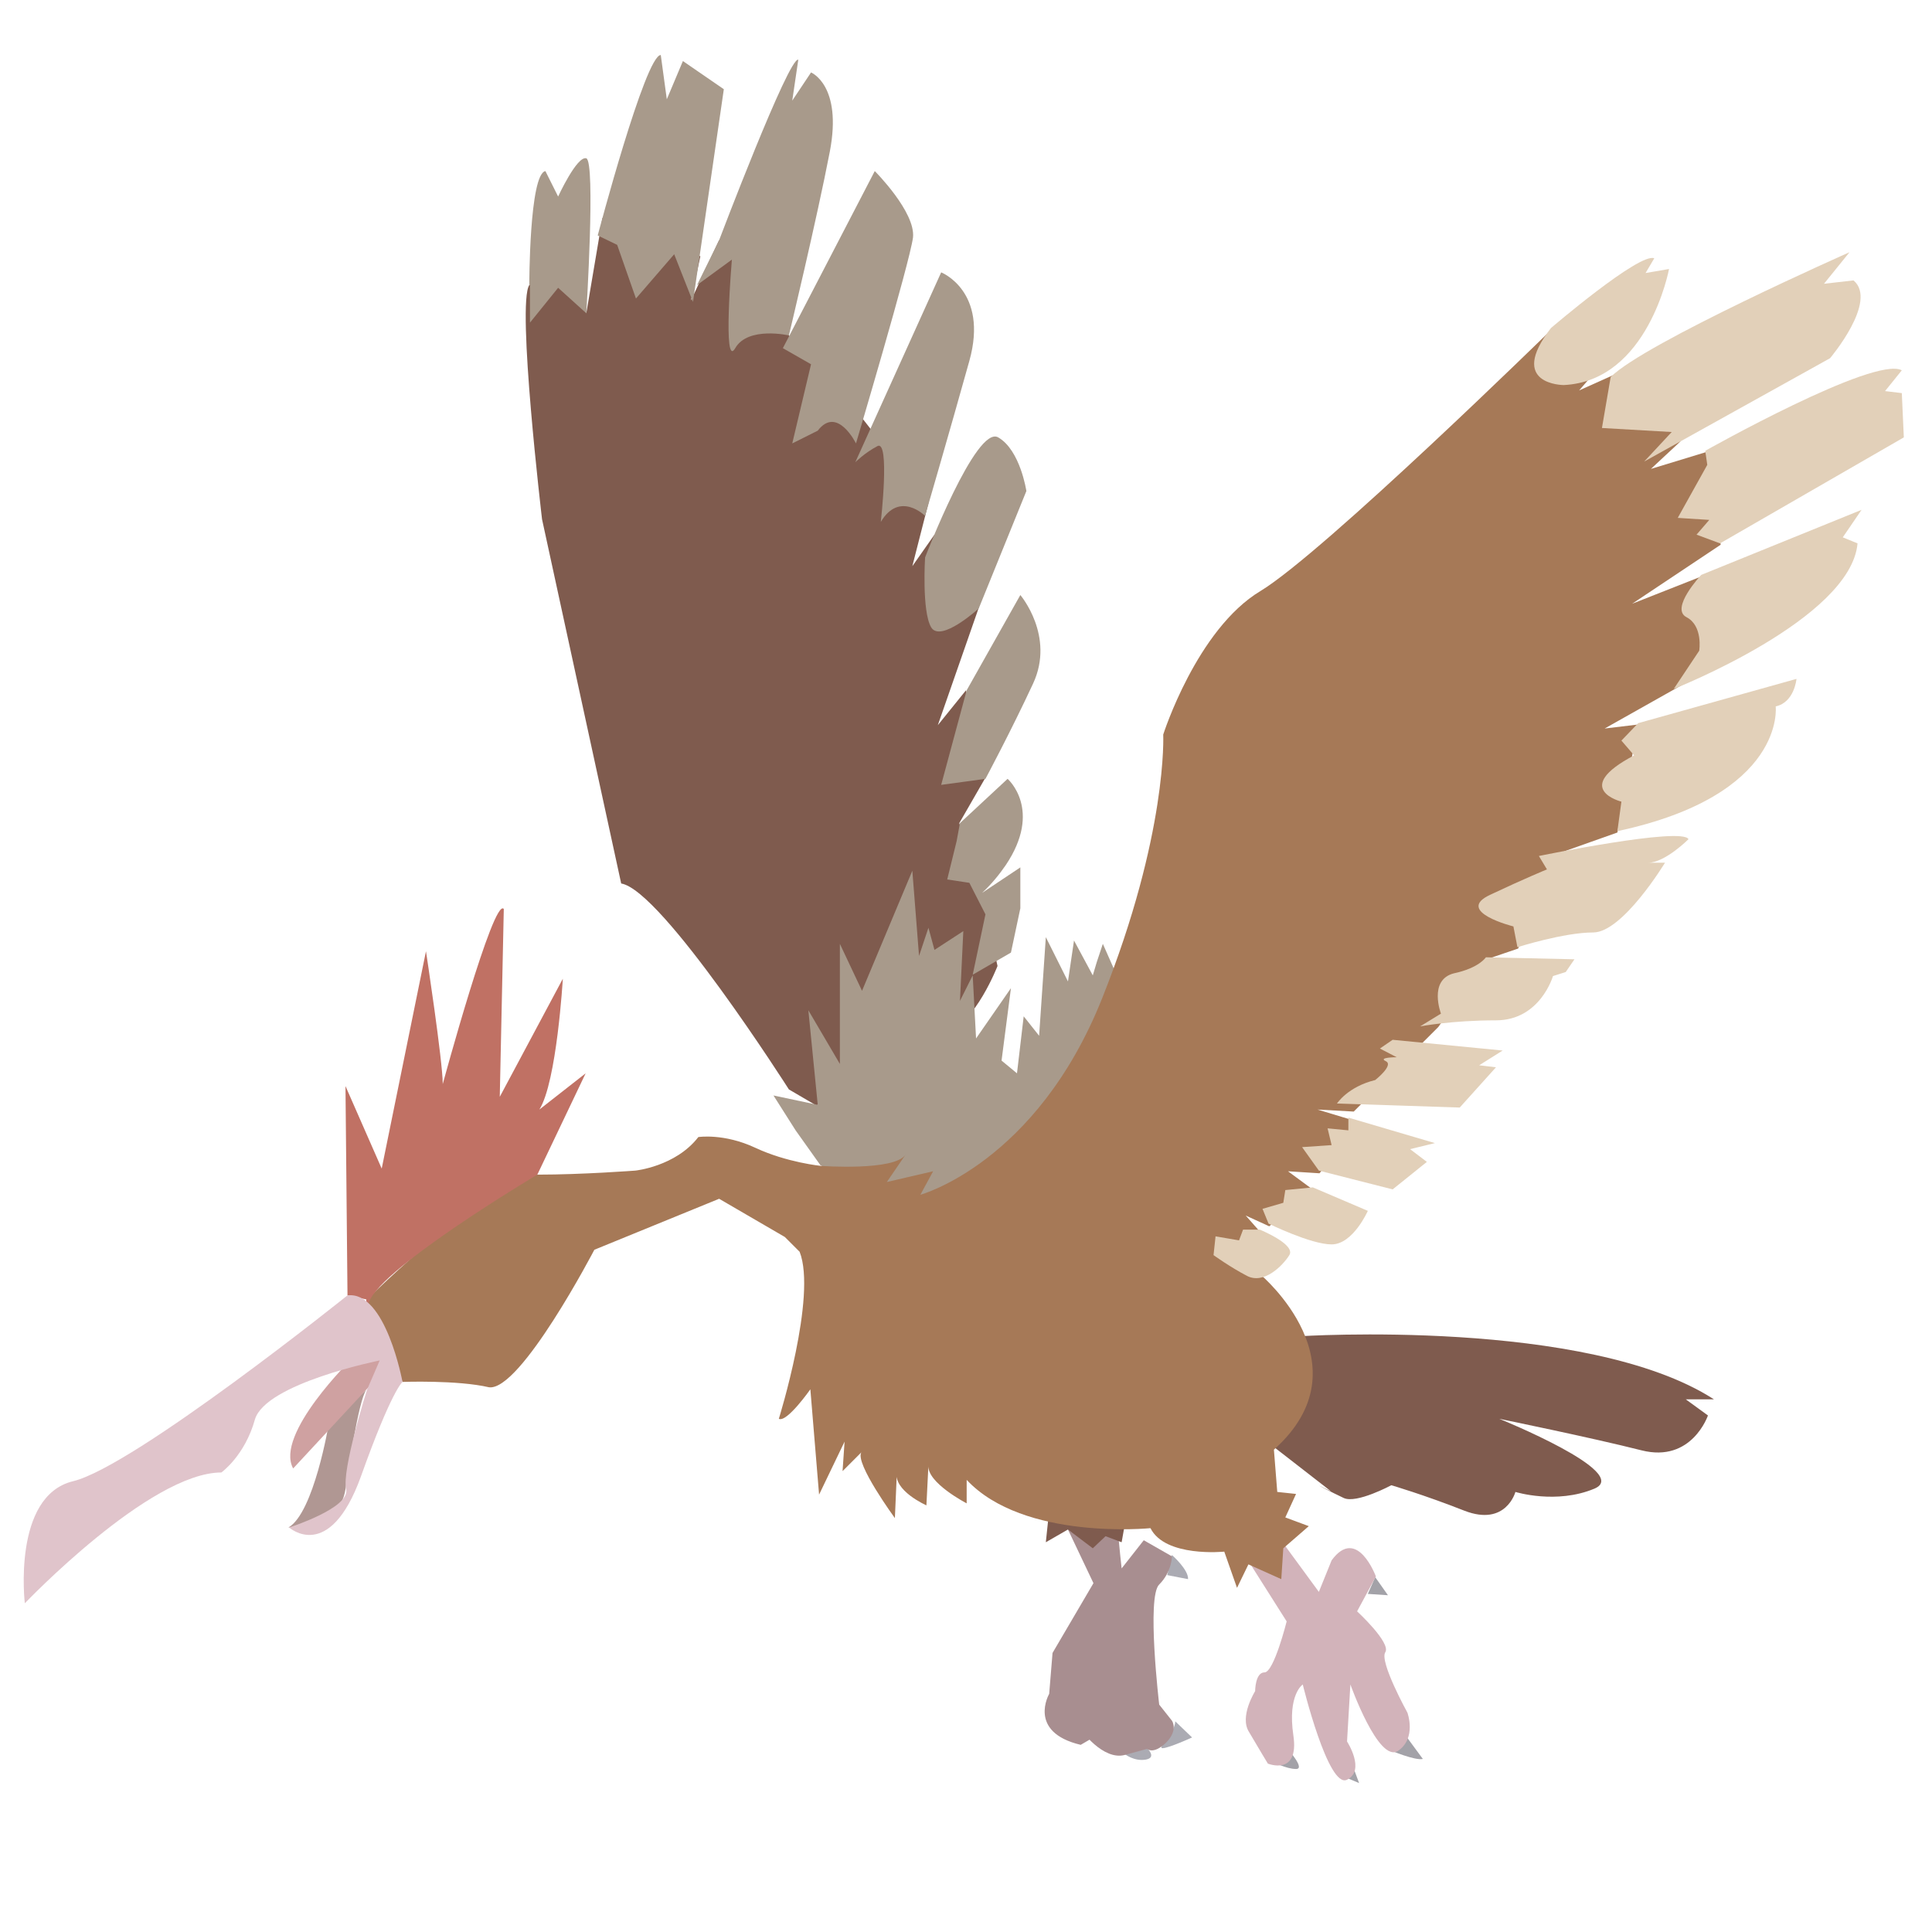 <?xml version="1.0" encoding="utf-8"?>
<!-- Generator: Adobe Illustrator 23.0.4, SVG Export Plug-In . SVG Version: 6.00 Build 0)  -->
<svg version="1.1" id="Layer_1" xmlns="http://www.w3.org/2000/svg" xmlns:xlink="http://www.w3.org/1999/xlink" x="0px" y="0px"
	 viewBox="0 0 288 288" style="enable-background:new 0 0 288 288;" xml:space="preserve">
<style type="text/css">
	.st0{fill:#ABABB3;}
	.st1{fill:#A3A2A8;}
	.st2{fill:#A88E90;}
	.st3{fill:#7F5B4E;}
	.st4{fill:#A89A8B;}
	.st5{fill:#D2B3BA;}
	.st6{fill:#A67957;}
	.st7{fill:#E2D0B9;}
	.st8{fill:#C07164;}
	.st9{fill:#B09793;}
	.st10{fill:#CFA1A1;}
	.st11{fill:#E0C4CB;}
</style>
<path class="st0" d="M174.7,231.8c0,0,2.5,2.2,2.4,3.6l-3.1-0.6L174.7,231.8z"/>
<path class="st0" d="M175.2,256.6l2.5,2.4c0,0-3.5,1.6-4.4,1.6S175.1,258.5,175.2,256.6z"/>
<path class="st0" d="M167.7,261.5c0,0,1.4,1.1,3.1,0.8s0.2-1.7,0.2-1.7L167.7,261.5z"/>
<polygon class="st1" points="205,235.1 206.9,237.8 203.9,237.6 "/>
<path class="st1" d="M189.7,262.6c0,0,2,1.1,3.5,1.1c1.4,0-1.1-2.8-1.1-2.8L189.7,262.6z"/>
<polygon class="st1" points="199.5,264.5 202.6,265.8 201.3,262.3 "/>
<path class="st1" d="M207.2,260.9c0,0,3.8,1.6,4.9,1.3l-2.8-3.8L207.2,260.9z"/>
<path class="st2" d="M159.2,228l3.8,8l-6.1,10.4l-0.5,6.1c0,0-3.3,5.7,4.7,7.6l2.4-1.4l-1.9-3.3l0.9-4.7l-1.4,7.1
	c0,0,3.3,4.7,6.6,3.8c3.3-0.9,3.3-0.9,3.3-0.9s0.9,0.9,2.8-0.9c1.9-1.9,0.9-3.3,0.9-3.3l-1.9-2.4c0,0-1.9-16.1,0-17.9
	c1.9-1.9,1.9-4.2,1.9-4.2l-4.2-2.4l-3.3,4.2c-0.3-2.6-0.5-5.2-0.8-7.9c-0.7-0.1-1.5-0.1-2.5,0C161.5,226.1,159.9,227.4,159.2,228z"
	/>
<path class="st3" d="M117.6,162.4c0,0-18.9-29.7-25-30.7L80.8,77.4c0,0-3.8-32.1-1.9-34.9L86,42l1.4,4.7l2.4-14.2l14.6,5.7l-1.4,6.6
	l4.2-9L117.6,50l10.9,12.3l9.9,12.7l-2.4,9.4l3.3-4.7l6.6,10.9l-6.1,17.5l4.2-5.2l2.8,13.2l-3.8,6.6l3.3,10.4l2.4,10.9
	c0,0-3.3,8.5-7.6,9.9c-4.2,1.4-19.4,10.9-19.4,10.9L117.6,162.4z"/>
<polygon class="st3" points="156.3,226.1 155.9,229.9 159.2,228 162.9,230.8 164.8,229 167.2,229.9 167.7,227.1 "/>
<path class="st3" d="M193.6,199.2c0,0,43-2.8,61.9,9.4h-4.2l3.3,2.4c0,0-2.4,7.1-9.9,5.2s-21.2-4.7-21.2-4.7s19.8,8,14.2,10.4
	c-5.7,2.4-11.8,0.5-11.8,0.5s-1.4,5.2-7.6,2.8c-6.1-2.4-10.9-3.8-10.9-3.8s-5.2,2.8-7.1,1.9c-1.9-0.9-3.8-1.9-3.8-1.9l1.9,0.9
	l-8.5-6.6L193.6,199.2z"/>
<polygon class="st4" points="122.3,173.7 118.6,168.5 115.3,163.3 121.9,164.7 120.5,150.6 125.2,158.6 125.2,140.7 128.5,147.7 
	136,129.8 137,142.5 138.4,138.3 139.3,141.6 143.6,138.8 143.1,149.2 145,145.4 145.5,154.8 150.7,147.3 149.3,158.1 151.6,160 
	152.6,151.5 154.9,154.4 155.9,139.7 159.2,146.3 160.1,140.2 162.9,145.4 163.5,143.4 164.4,140.7 166.7,145.9 151.1,176.1 
	135.1,180.3 "/>
<path class="st4" d="M78.9,42.5c0,0,0-16.5,2.4-17l1.9,3.8c0,0,2.8-6.1,4.2-5.7c1.4,0.5,0,23.1,0,23.1l-4.2-3.8l-4.2,5.2V42.5z"/>
<path class="st4" d="M89.1,35.1c0,0,7.1-26.9,9.4-26.9l0.9,6.6l2.4-5.7l6.1,4.2L103.3,45l-2.8-7.1l-5.7,6.6l-2.8-8L89.1,35.1z"/>
<path class="st4" d="M107.2,35.8c0,0,10.4-27.4,11.8-26.9l-0.9,6.1l2.8-4.2c0,0,4.7,1.9,2.8,11.8c-1.9,9.9-6.1,27.4-6.1,27.4
	s-6.1-1.4-8,1.9c-1.9,3.3-0.5-13.2-0.5-13.2l-5.2,3.8L107.2,35.8z"/>
<path class="st4" d="M130.4,25.5c0,0,6.1,6.1,5.7,9.9c-0.5,3.8-8.5,30.7-8.5,30.7s-2.8-5.7-5.7-1.9l-3.8,1.9l2.8-11.8l-4.2-2.4
	L130.4,25.5z"/>
<path class="st4" d="M140.3,40.6c0,0,7.1,2.8,4.2,13.2s-6.6,23.1-6.6,23.1s-3.8-3.8-6.6,0.9c0,0,1.4-12.3-0.5-11.3s-3.3,2.4-3.3,2.4
	L140.3,40.6z"/>
<path class="st4" d="M137.9,83.1c0,0,7.6-19.8,10.9-17.9c3.3,1.9,4.2,8,4.2,8l-7.1,17.5c0,0-5.7,5.2-7.1,2.8
	C137.4,91.1,137.9,83.1,137.9,83.1z"/>
<path class="st4" d="M144.1,102.9l8-14.2c0,0,5.2,6.1,1.9,13.2c-3.3,7.1-7.1,14.2-7.1,14.2l-6.6,0.9L144.1,102.9z"/>
<path class="st4" d="M143.1,122.7l7.1-6.6c0,0,5.3,4.6-0.3,12.9c-0.9,1.3-2,2.7-3.5,4.1l5.7-3.8v3.3v2.8l-1.4,6.6l-5.7,3.3l1.9-9
	l-2.4-4.7l-3.3-0.5l1.4-5.7L143.1,122.7z"/>
<path class="st5" d="M186.1,232.7l5.7,9c0,0-1.9,7.6-3.3,7.6c-1.4,0-1.4,2.8-1.4,2.8s-2.4,3.8-0.9,6.1c1.4,2.4,2.8,4.7,2.8,4.7
	s4.7,1.9,3.8-4.2c-0.9-6.1,1.4-7.6,1.4-7.6s3.8,15.6,6.6,14.2s0-5.7,0-5.7l0.5-8.5c0,0,4.2,11.8,7.1,9.9c2.8-1.9,1.4-5.7,1.4-5.7
	s-4.2-7.6-3.3-9c0.9-1.4-4.2-6.1-4.2-6.1l2.8-5.2c0,0-2.8-7.6-6.6-2.4l-1.9,4.7l-5.2-7.1L186.1,232.7z"/>
<path class="st6" d="M54.7,193.7c0,0,18.9-18.6,25.5-18.6c6.6,0,14.5-0.6,14.5-0.6s6-0.6,9.4-5c0,0,3.8-0.6,8.5,1.6
	c4.7,2.2,9.8,2.7,9.8,2.7s11,0.8,12.6-1.7l-2.8,4.1l6.9-1.6l-1.9,3.5c0,0,17.3-4.7,27.1-29.3c9.8-24.6,9.1-39.3,9.1-39.3
	s5-15.7,14.5-21.4c9.4-5.7,43.4-39,43.4-39l7.9,4.7l-3.8,4.4l6.9-3.1l8.2,10.7l-4.4,4.1l8.2-2.5l2.2,13.8l-13.2,8.8l10.4-4.1
	l0.6,14.2l-15.1,8.5l5-0.6l-3.1,16.1l-7.9,2.8l-6.9,14.5l-4.7,1.6l-7.2,10.1l-12.6,12.6l-5.4-0.3l6.3,1.9l-6,7.6l-4.7-0.3l3.8,2.8
	l-6.6,5.4l-3.5-1.6l2.2,2.5l-5.7,4.1l5.7,2.2c0,0,16.1,13.5,2,26.1l0.5,6.3l2.8,0.3l-1.6,3.5l3.5,1.3l-3.8,3.3l-0.3,4.6l-4.9-2.2
	l-1.7,3.5l-1.9-5.4c0,0-8.8,0.9-11-3.5c0,0-18.9,1.9-27.4-7.2v3.5c0,0-6-3.1-5.7-5.7l-0.3,6c0,0-5-2.2-4.4-5l-0.3,6.9
	c0,0-6-8.2-5-9.8l-2.8,2.8l0.3-4.4l-3.8,7.9l-1.3-15.7c0,0-3.5,5-4.7,4.4c0,0,5.7-18.3,3.1-24.9l-2.2-2.2l-9.8-5.7l-18.6,7.6
	c0,0-11,21.1-15.7,20.5C68.2,205.7,60,206,60,206l-5-11.3L54.7,193.7z"/>
<path class="st7" d="M231.2,48.9c0,0,13.2-11.3,15.4-10.4l-1.3,2.2l3.5-0.6c0,0-3.1,16.7-15.7,17.3
	C233.1,57.4,224.6,57.4,231.2,48.9z"/>
<path class="st7" d="M271.9,42.3l3.8-4.7c0,0-30.5,13.5-35.6,18.6l-1.3,7.6l10.4,0.6l-4.1,4.4l27.7-15.4c0,0,7.2-8.5,3.5-11.6
	L271.9,42.3z"/>
<path class="st7" d="M254.2,67.2c0,0,25.2-14.2,29.3-12l-2.5,3.1l2.5,0.3l0.3,6.6L256.4,81l-3.5-1.3l1.9-2.2l-4.7-0.3l4.4-7.9
	L254.2,67.2z"/>
<path class="st7" d="M253.6,85.7c0,0-4.7,5-2.2,6.3s1.9,5,1.9,5l-3.8,5.7c0,0,26.4-10.4,27.4-21.7l-2.2-0.9l2.8-4.1L253.6,85.7z"/>
<path class="st7" d="M244.2,107.8l23.6-6.6c0,0-0.3,3.5-3.1,4.1c0,0,1.6,13.2-23.6,18.6l0.6-4.4c0,0-7.6-1.9,1.9-6.9l-1.9-2.2
	L244.2,107.8z"/>
<path class="st7" d="M229.4,127.6c0,0,21.4-4.4,22.3-2.5c0,0-3.5,3.5-6,3.5h2.5c0,0-6.3,10.4-10.7,10.4s-11.3,2.2-11.3,2.2l-0.6-3.1
	c0,0-8.8-2.2-3.5-4.7s8.5-3.8,8.5-3.8L229.4,127.6z"/>
<path class="st7" d="M221.5,142.7l13.2,0.3l-1.3,1.9l-1.9,0.6c0,0-1.9,6.6-8.5,6.6s-11.3,0.9-11.3,0.9l3.1-1.9c0,0-1.9-5,1.9-6
	C220.5,144.3,221.5,142.7,221.5,142.7z"/>
<path class="st7" d="M207.6,155l16.4,1.6l-3.5,2.2l2.5,0.3l-5.4,6l-18.3-0.6c0,0,1.6-2.5,5.7-3.5c0,0,2.8-2.2,1.6-2.8
	c-1.3-0.6,1.6-0.6,1.6-0.6l-2.5-1.3L207.6,155z"/>
<polygon class="st7" points="201,166.6 213.9,170.4 210.2,171.3 212.7,173.2 207.6,177.3 196.6,174.5 194.1,171 198.5,170.7 
	197.9,168.2 201,168.5 "/>
<path class="st7" d="M195.7,177l8.2,3.5c0,0-2.2,5-5.4,5c-3.1,0-9.4-3.1-9.4-3.1l-0.9-2.2l3.1-0.9l0.3-1.9L195.7,177z"/>
<path class="st7" d="M187.8,183.3c0,0,5.4,2.2,4.4,3.8s-3.8,4.4-6.3,3.1c-2.5-1.3-5-3.1-5-3.1l0.3-2.8l3.5,0.6l0.6-1.6H187.8z"/>
<path class="st8" d="M51.8,193.1l-0.3-31.2l5.4,12.3l6.6-32.4c0,0,2.5,16.4,2.5,19.8c0,0,7.6-28,9.1-26.1l-0.6,28l9.4-17.6
	c0,0-0.9,15.4-3.5,19.5l6.9-5.4l-7.2,15.1c0,0-24.9,14.8-25.2,19.5c-0.3,4.7-0.3-0.9-0.3-0.9L51.8,193.1z"/>
<path class="st9" d="M49,212.3c0,0-2.2,13.2-6,15.4c0,0,7.5,0.6,8.5-5.7c0.3-1.9,1.9-13.2,3.1-14.8L49,212.3z"/>
<path class="st10" d="M52.5,202.5c0,0-11.6,11.3-8.8,16.4L56.6,205l1.6-3.5L52.5,202.5z"/>
<path class="st11" d="M51.8,193.1c0,0-31.8,25.5-40.9,27.7C1.8,223,3.7,239,3.7,239s18.6-19.5,29.3-19.5c0,0,3.5-2.5,5-7.9
	c1.6-5.4,18.6-8.8,18.6-8.8l-1.9,4.4c0,0-3.8,12-3.1,14.8c0.6,2.8-8.5,5.7-8.5,5.7s6,5.4,10.7-7.6C58.4,207.2,60,206,60,206
	S57.5,192.4,51.8,193.1z"/>
</svg>
